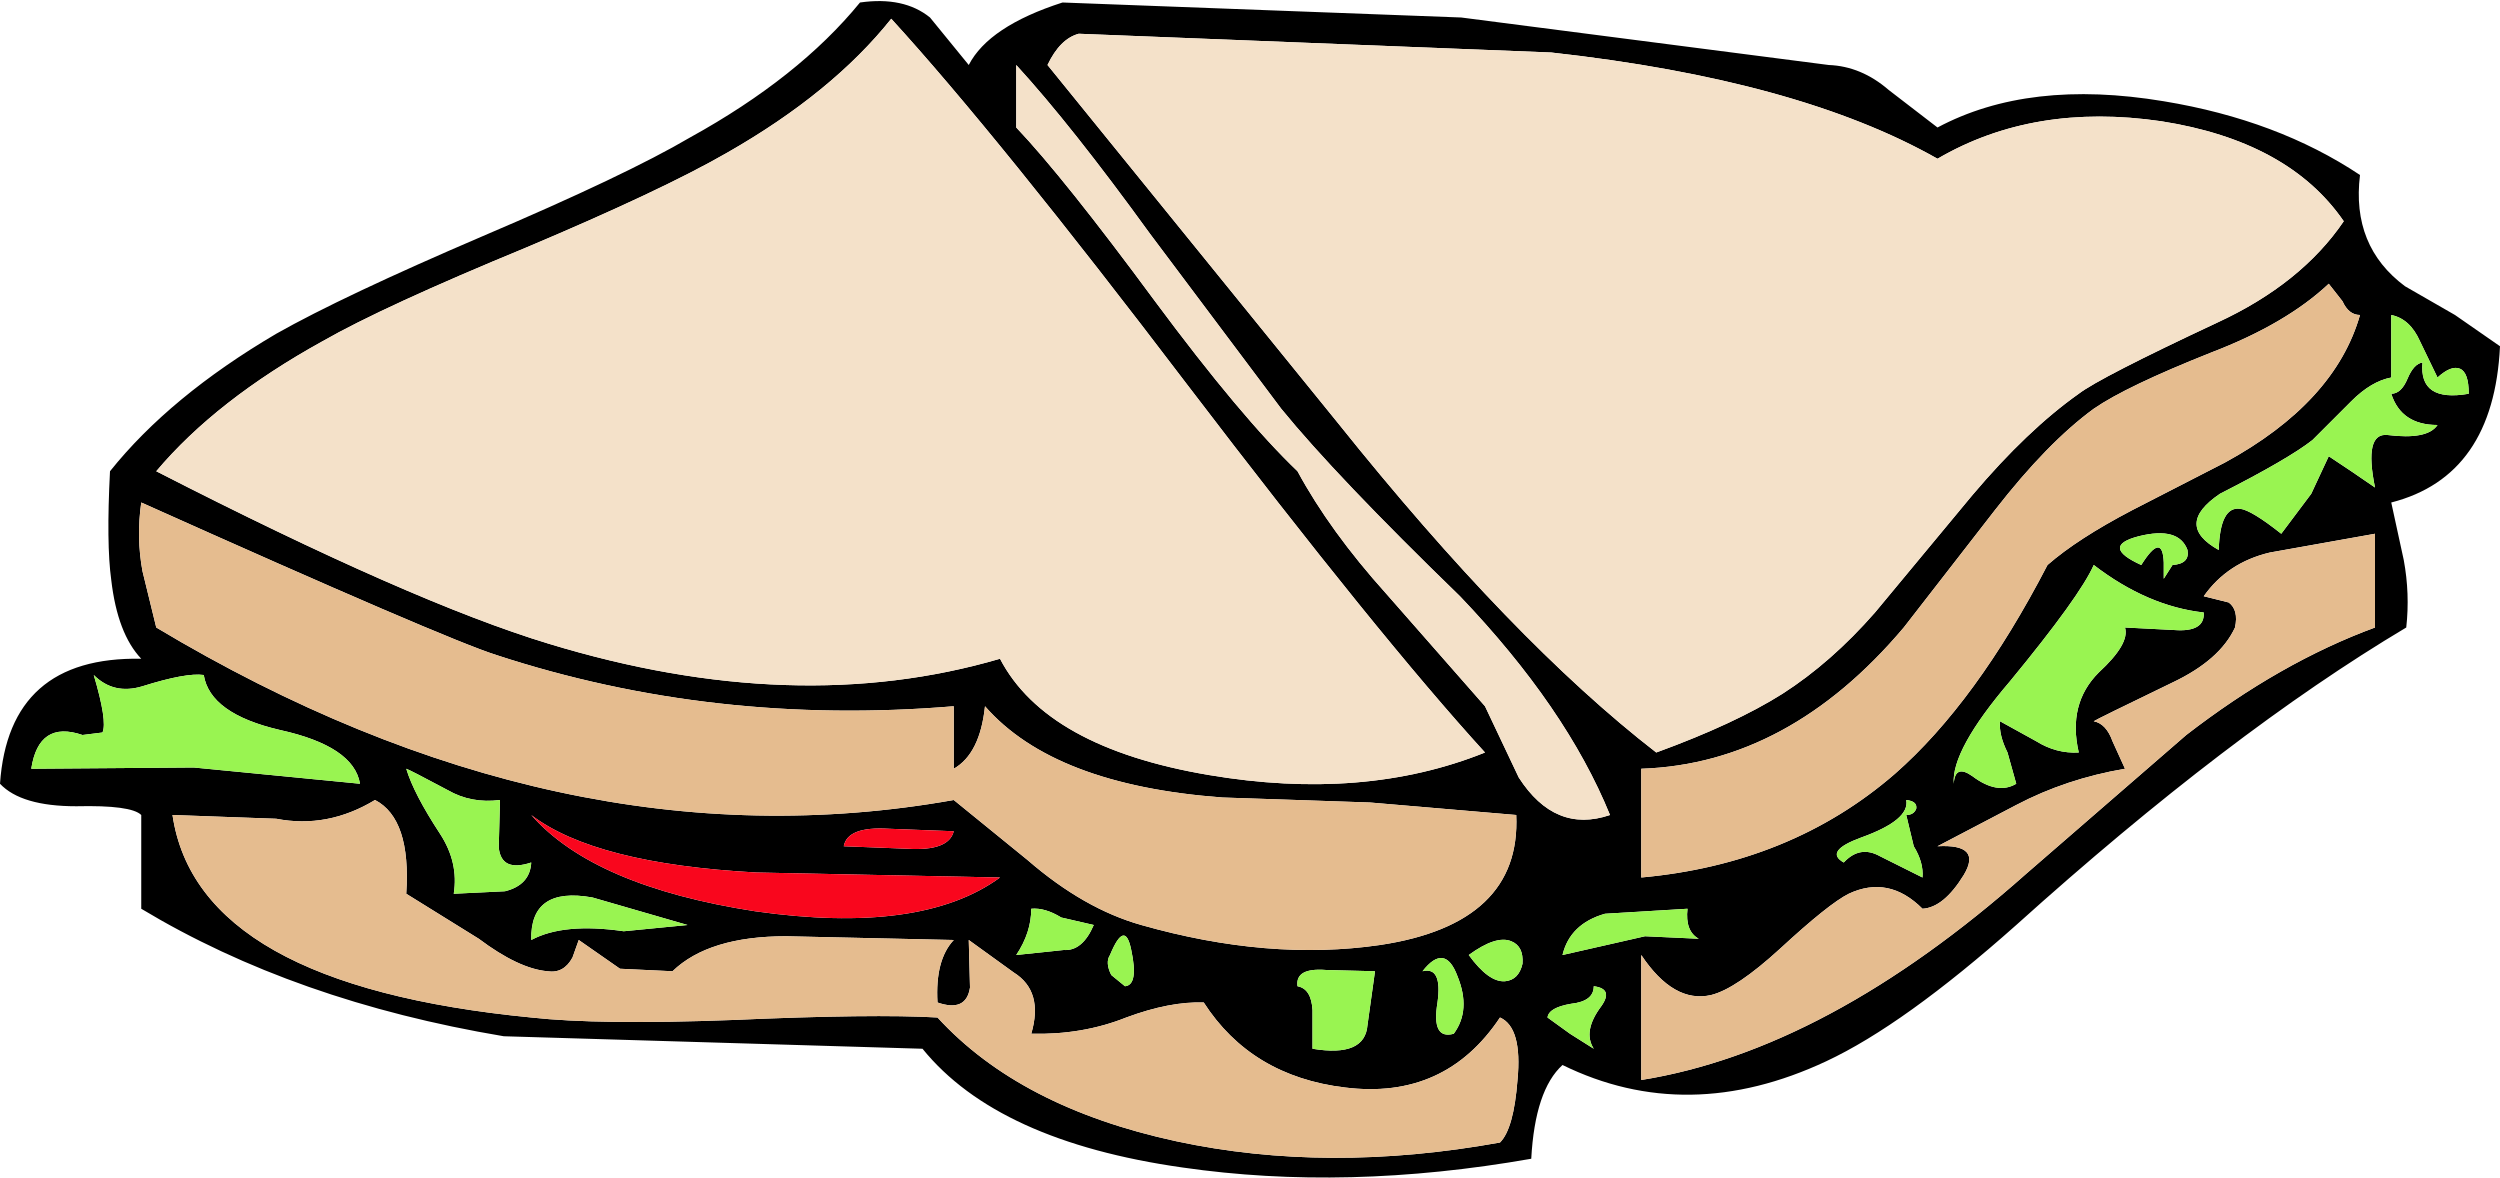 <?xml version="1.0" encoding="UTF-8" standalone="no"?>
<svg xmlns:xlink="http://www.w3.org/1999/xlink" height="47.1px" width="100.0px" xmlns="http://www.w3.org/2000/svg">
  <g transform="matrix(1, 0, 0, 1, 0.0, 0.0)">
    <path d="M77.5 5.1 Q81.15 3.15 86.55 4.05 91.1 4.8 94.4 7.0 94.05 9.85 96.2 11.45 L98.2 12.6 100.0 13.85 Q99.75 19.05 95.65 20.1 L96.15 22.4 Q96.4 23.75 96.25 25.1 89.2 29.3 80.65 37.0 76.15 41.0 73.05 42.45 67.5 45.05 62.5 42.6 61.4 43.6 61.25 46.35 53.85 47.65 47.3 46.7 39.9 45.65 36.9 41.95 L20.15 41.45 Q11.8 40.05 5.65 36.35 L5.65 32.6 Q5.25 32.2 3.05 32.25 0.85 32.25 0.0 31.35 0.35 26.25 5.65 26.35 4.7 25.35 4.45 23.2 4.25 21.75 4.4 18.85 6.8 15.85 11.05 13.35 13.7 11.85 19.3 9.45 25.05 7.0 27.6 5.5 31.95 3.1 34.4 0.1 36.15 -0.15 37.2 0.7 L38.75 2.6 Q39.55 1.05 42.5 0.1 L58.45 0.7 73.15 2.6 Q74.45 2.65 75.55 3.6 L77.5 5.1 M62.05 2.1 L43.15 1.35 Q42.4 1.55 41.9 2.6 L53.5 16.9 Q60.5 25.65 66.25 30.1 69.4 28.95 71.3 27.75 73.25 26.5 75.0 24.5 L78.9 19.8 Q81.1 17.2 83.15 15.75 84.0 15.1 88.7 12.9 92.05 11.35 93.75 8.85 91.55 5.65 86.45 4.85 81.35 4.1 77.5 6.35 71.95 3.2 62.05 2.1 M93.15 11.35 Q91.45 12.95 88.45 14.1 85.05 15.45 83.75 16.35 81.9 17.7 79.8 20.4 L76.15 25.1 Q71.55 30.55 65.65 30.75 L65.65 35.1 Q71.65 34.55 75.8 30.95 79.05 28.1 81.9 22.6 83.1 21.55 85.3 20.4 L89.0 18.5 Q93.4 16.1 94.4 12.6 93.95 12.6 93.7 12.05 L93.15 11.35 M95.65 12.6 L95.65 15.1 Q94.85 15.25 94.05 16.05 L92.5 17.6 Q91.55 18.35 88.8 19.75 86.95 21.0 88.75 22.0 88.8 20.25 89.6 20.35 90.05 20.4 91.25 21.35 L92.45 19.75 93.15 18.25 94.05 18.85 95.0 19.5 Q94.55 17.3 95.5 17.4 97.1 17.6 97.5 17.0 96.05 17.0 95.65 15.75 96.05 15.75 96.3 15.15 96.55 14.55 96.9 14.5 96.75 16.1 98.75 15.75 98.75 14.9 98.4 14.75 98.05 14.6 97.5 15.1 L96.8 13.65 Q96.4 12.75 95.65 12.6 M12.9 13.65 Q8.65 16.0 6.25 18.85 16.5 24.1 21.95 25.75 31.8 28.75 40.0 26.35 41.85 29.9 48.35 31.0 54.55 32.05 59.4 30.1 55.2 25.5 47.5 15.4 39.9 5.4 35.65 0.75 33.3 3.7 29.1 6.1 26.5 7.6 21.05 9.9 15.35 12.25 12.9 13.65 M40.65 5.1 Q42.55 7.1 46.2 12.05 49.65 16.7 51.9 18.85 53.2 21.25 55.45 23.75 L59.4 28.25 60.75 31.1 Q62.2 33.35 64.4 32.6 62.65 28.3 58.4 23.85 53.45 19.05 51.25 16.35 L46.0 9.35 Q42.85 5.0 40.65 2.6 L40.65 5.1 M48.9 31.9 Q42.15 31.4 39.4 28.25 39.2 30.15 38.15 30.75 L38.15 28.25 Q28.55 29.05 19.85 26.2 17.8 25.55 5.65 20.1 5.45 21.5 5.7 22.85 L6.25 25.1 Q22.45 34.8 38.15 32.0 L41.1 34.4 Q43.35 36.35 45.65 37.0 50.75 38.45 55.2 37.8 60.85 36.95 60.65 32.6 L54.8 32.1 48.9 31.9 M38.8 39.5 Q38.65 40.5 37.5 40.1 37.4 38.4 38.15 37.6 L31.45 37.45 Q28.35 37.45 26.9 38.85 L24.8 38.75 23.15 37.6 22.9 38.3 Q22.55 38.95 21.9 38.85 20.75 38.75 19.15 37.55 L16.25 35.75 Q16.45 32.75 15.0 32.0 13.1 33.15 11.05 32.75 L6.9 32.6 Q7.9 39.4 21.25 40.7 23.95 41.0 29.3 40.8 34.95 40.55 37.5 40.7 40.8 44.3 47.05 45.65 53.1 46.95 60.0 45.7 60.55 45.15 60.7 43.2 60.9 41.1 60.0 40.7 57.8 44.0 53.8 43.5 50.05 43.05 48.15 40.1 46.8 40.05 45.05 40.7 43.3 41.4 41.25 41.35 41.75 39.65 40.55 38.9 L38.75 37.6 38.8 39.5 M42.55 38.0 Q43.3 38.05 43.75 37.0 L42.45 36.7 Q41.8 36.3 41.25 36.35 41.25 37.3 40.65 38.2 L42.55 38.0 M36.3 33.95 Q37.95 34.05 38.15 33.25 L35.55 33.15 Q33.9 33.05 33.75 33.85 L36.3 33.95 M53.05 38.8 Q51.8 38.7 51.9 39.45 52.45 39.55 52.5 40.4 L52.5 41.95 Q54.6 42.3 54.7 41.0 L55.0 38.85 53.05 38.8 M45.25 38.0 Q45.0 36.75 44.4 38.2 44.2 38.5 44.45 39.0 L45.0 39.45 Q45.55 39.4 45.25 38.0 M11.2 29.2 Q8.4 28.55 8.15 27.0 7.45 26.9 5.7 27.45 4.55 27.8 3.75 27.0 4.3 28.85 4.1 29.3 L3.3 29.4 Q1.55 28.8 1.25 30.75 L7.75 30.7 14.4 31.35 Q14.15 29.85 11.2 29.2 M16.25 30.75 Q16.55 31.75 17.6 33.35 18.35 34.5 18.15 35.75 L20.2 35.65 Q21.2 35.4 21.25 34.5 20.05 34.9 19.95 33.9 L20.0 32.0 Q18.85 32.15 17.9 31.6 16.4 30.8 16.25 30.75 M27.5 37.0 L23.7 35.9 Q21.2 35.45 21.25 37.6 22.55 36.9 24.95 37.25 L27.5 37.0 M21.25 32.6 Q23.75 35.45 30.2 36.45 36.85 37.4 40.0 35.1 L30.25 34.9 Q23.8 34.55 21.25 32.6 M95.0 21.35 L90.8 22.1 Q89.1 22.5 88.15 23.85 L89.15 24.1 Q89.55 24.4 89.4 25.1 88.8 26.4 86.9 27.3 83.8 28.8 83.75 28.85 84.25 28.95 84.5 29.65 L85.0 30.75 Q82.65 31.15 80.65 32.2 L77.5 33.85 Q79.3 33.75 78.55 35.0 77.75 36.3 76.9 36.35 75.55 35.0 73.95 35.75 73.15 36.15 71.2 37.95 69.45 39.55 68.45 39.8 66.95 40.15 65.65 38.2 L65.65 43.2 Q73.1 42.0 81.05 34.95 L87.45 29.4 Q91.2 26.5 95.0 25.1 L95.0 21.35 M86.95 25.2 Q88.2 25.3 88.15 24.5 85.9 24.25 83.75 22.6 83.2 23.85 80.4 27.25 78.05 30.0 78.15 31.35 78.2 30.55 78.9 31.05 79.9 31.8 80.65 31.35 L80.3 30.1 Q79.95 29.4 80.0 28.85 L81.45 29.65 Q82.25 30.15 83.15 30.1 82.7 28.15 83.95 26.9 85.2 25.75 85.0 25.1 L86.95 25.2 M86.9 22.6 Q87.6 22.55 87.5 22.0 87.15 21.05 85.55 21.45 84.0 21.85 85.65 22.6 86.5 21.25 86.55 22.5 L86.55 23.15 86.9 22.6 M76.65 32.35 Q76.7 32.05 76.25 32.0 76.4 32.8 74.45 33.5 72.95 34.05 73.75 34.5 74.4 33.8 75.2 34.25 L76.9 35.1 Q76.95 34.5 76.55 33.85 L76.25 32.6 Q76.55 32.6 76.65 32.35 M67.95 37.55 Q67.4 37.25 67.5 36.35 L64.2 36.55 Q62.8 36.95 62.5 38.2 L65.8 37.45 67.95 37.55 M62.85 40.15 Q61.95 40.3 61.9 40.7 L62.8 41.35 63.75 41.95 Q63.3 41.25 64.05 40.25 64.55 39.55 63.75 39.45 63.75 40.05 62.85 40.15 M58.75 38.2 Q59.55 39.3 60.2 39.25 60.75 39.2 60.9 38.55 60.95 37.85 60.45 37.65 59.85 37.4 58.75 38.2 M57.5 40.1 Q57.25 41.6 58.15 41.35 58.85 40.4 58.3 39.05 57.8 37.7 56.9 38.85 57.7 38.65 57.5 40.1" fill="#000000" fill-rule="evenodd" stroke="none"/>
    <path d="M96.8 13.65 L97.5 15.1 Q98.05 14.6 98.4 14.75 98.75 14.9 98.75 15.75 96.75 16.1 96.9 14.5 96.55 14.55 96.3 15.15 96.05 15.75 95.65 15.75 96.05 17.0 97.5 17.0 97.1 17.6 95.5 17.4 94.55 17.3 95.0 19.5 L94.05 18.85 93.15 18.25 92.45 19.75 91.25 21.35 Q90.05 20.4 89.6 20.35 88.8 20.25 88.75 22.0 86.95 21.0 88.8 19.75 91.55 18.35 92.5 17.6 L94.05 16.05 Q94.85 15.25 95.65 15.1 L95.65 12.6 Q96.4 12.75 96.8 13.65" fill="#99f451" fill-rule="evenodd" stroke="none"/>
    <path d="M95.0 25.1 Q91.2 26.5 87.45 29.4 L81.05 34.95 Q73.1 42.0 65.65 43.2 L65.65 38.2 Q66.95 40.15 68.45 39.8 69.45 39.55 71.2 37.95 73.15 36.15 73.95 35.75 75.55 35.0 76.9 36.35 77.75 36.3 78.55 35.0 79.3 33.75 77.5 33.85 L80.65 32.2 Q82.65 31.15 85.0 30.75 L84.5 29.65 Q84.25 28.95 83.75 28.85 83.8 28.8 86.9 27.3 88.8 26.4 89.4 25.1 89.55 24.4 89.15 24.1 L88.15 23.85 Q89.1 22.5 90.8 22.1 L95.0 21.35 95.0 25.1" fill="#e5bc8f" fill-rule="evenodd" stroke="none"/>
    <path d="M93.15 11.35 L93.7 12.05 Q93.95 12.6 94.4 12.6 93.4 16.1 89.0 18.5 L85.3 20.4 Q83.1 21.55 81.9 22.6 79.05 28.1 75.8 30.95 71.65 34.55 65.65 35.1 L65.65 30.75 Q71.55 30.55 76.15 25.1 L79.8 20.4 Q81.9 17.7 83.75 16.35 85.05 15.45 88.45 14.1 91.45 12.95 93.15 11.35" fill="#e5bc8f" fill-rule="evenodd" stroke="none"/>
    <path d="M77.5 6.35 Q81.35 4.1 86.45 4.85 91.55 5.65 93.75 8.85 92.05 11.35 88.7 12.9 84.0 15.1 83.15 15.75 81.1 17.2 78.9 19.8 L75.0 24.5 Q73.25 26.5 71.3 27.75 69.4 28.95 66.25 30.1 60.5 25.65 53.5 16.9 L41.9 2.6 Q42.4 1.55 43.15 1.35 L62.05 2.1 Q71.95 3.2 77.5 6.35" fill="#f4e1c9" fill-rule="evenodd" stroke="none"/>
    <path d="M88.15 24.5 Q88.2 25.3 86.95 25.2 L85.0 25.1 Q85.2 25.75 83.95 26.9 82.7 28.15 83.15 30.1 82.25 30.15 81.45 29.65 L80.0 28.85 Q79.95 29.4 80.3 30.1 L80.65 31.35 Q79.9 31.8 78.9 31.05 78.2 30.55 78.15 31.35 78.05 30.0 80.4 27.25 83.2 23.85 83.75 22.6 85.9 24.25 88.15 24.5" fill="#99f451" fill-rule="evenodd" stroke="none"/>
    <path d="M87.5 22.0 Q87.6 22.55 86.9 22.6 L86.55 23.15 86.55 22.5 Q86.5 21.25 85.65 22.6 84.0 21.85 85.55 21.45 87.15 21.05 87.5 22.0" fill="#99f451" fill-rule="evenodd" stroke="none"/>
    <path d="M76.25 32.6 L76.55 33.85 Q76.95 34.5 76.9 35.1 L75.2 34.25 Q74.4 33.8 73.75 34.5 72.95 34.05 74.45 33.5 76.4 32.8 76.25 32.0 76.7 32.05 76.65 32.35 76.55 32.6 76.25 32.6" fill="#99f451" fill-rule="evenodd" stroke="none"/>
    <path d="M67.5 36.35 Q67.4 37.25 67.95 37.55 L65.8 37.45 62.5 38.2 Q62.8 36.95 64.2 36.55 L67.5 36.35" fill="#99f451" fill-rule="evenodd" stroke="none"/>
    <path d="M63.75 39.45 Q64.55 39.55 64.05 40.25 63.3 41.25 63.75 41.95 L62.8 41.35 61.9 40.7 Q61.95 40.3 62.85 40.15 63.75 40.05 63.75 39.45" fill="#99f451" fill-rule="evenodd" stroke="none"/>
    <path d="M51.25 16.35 Q53.45 19.05 58.4 23.85 62.65 28.3 64.4 32.6 62.2 33.35 60.75 31.1 L59.4 28.25 55.45 23.75 Q53.2 21.25 51.9 18.85 49.65 16.7 46.2 12.05 42.55 7.1 40.65 5.1 L40.65 2.6 Q42.85 5.0 46.0 9.35 L51.25 16.35" fill="#f4e1c9" fill-rule="evenodd" stroke="none"/>
    <path d="M54.8 32.1 L60.65 32.6 Q60.85 36.95 55.2 37.8 50.75 38.45 45.65 37.0 43.35 36.35 41.1 34.4 L38.15 32.0 Q22.45 34.8 6.25 25.1 L5.7 22.85 Q5.45 21.5 5.65 20.1 17.8 25.55 19.85 26.2 28.55 29.05 38.15 28.25 L38.15 30.75 Q39.2 30.15 39.4 28.25 42.15 31.4 48.9 31.9 L54.8 32.1" fill="#e5bc8f" fill-rule="evenodd" stroke="none"/>
    <path d="M58.75 38.2 Q59.85 37.4 60.45 37.65 60.95 37.85 60.9 38.55 60.75 39.2 60.2 39.25 59.55 39.3 58.75 38.2" fill="#99f451" fill-rule="evenodd" stroke="none"/>
    <path d="M38.15 37.6 Q37.4 38.4 37.5 40.1 38.65 40.5 38.8 39.5 L38.75 37.6 40.55 38.9 Q41.75 39.65 41.25 41.35 43.3 41.4 45.05 40.7 46.8 40.05 48.15 40.1 50.05 43.05 53.8 43.5 57.8 44.0 60.0 40.7 60.9 41.1 60.7 43.2 60.55 45.15 60.0 45.7 53.1 46.95 47.05 45.65 40.8 44.3 37.5 40.7 34.95 40.55 29.3 40.8 23.95 41.0 21.25 40.7 7.9 39.4 6.9 32.6 L11.05 32.75 Q13.1 33.15 15.0 32.0 16.45 32.75 16.25 35.75 L19.15 37.55 Q20.75 38.75 21.9 38.85 22.55 38.95 22.9 38.3 L23.15 37.6 24.8 38.75 26.9 38.85 Q28.35 37.45 31.45 37.45 L38.15 37.6" fill="#e5bc8f" fill-rule="evenodd" stroke="none"/>
    <path d="M56.9 38.85 Q57.8 37.7 58.3 39.05 58.85 40.4 58.15 41.35 57.25 41.6 57.5 40.1 57.7 38.65 56.9 38.85" fill="#99f451" fill-rule="evenodd" stroke="none"/>
    <path d="M55.0 38.85 L54.7 41.0 Q54.6 42.3 52.5 41.95 L52.5 40.4 Q52.45 39.55 51.9 39.45 51.8 38.7 53.05 38.8 L55.0 38.85" fill="#99f451" fill-rule="evenodd" stroke="none"/>
    <path d="M29.1 6.1 Q33.3 3.7 35.65 0.75 39.9 5.4 47.5 15.4 55.2 25.5 59.4 30.1 54.55 32.05 48.35 31.0 41.85 29.9 40.0 26.35 31.8 28.75 21.95 25.75 16.5 24.1 6.25 18.85 8.65 16.0 12.9 13.65 15.35 12.25 21.05 9.9 26.5 7.6 29.1 6.1" fill="#f4e1c9" fill-rule="evenodd" stroke="none"/>
    <path d="M44.4 38.2 Q45.0 36.75 45.25 38.0 45.55 39.4 45.0 39.45 L44.45 39.0 Q44.2 38.5 44.4 38.2" fill="#99f451" fill-rule="evenodd" stroke="none"/>
    <path d="M41.25 36.35 Q41.8 36.3 42.45 36.7 L43.75 37.0 Q43.3 38.05 42.55 38.0 L40.65 38.2 Q41.25 37.3 41.25 36.35" fill="#99f451" fill-rule="evenodd" stroke="none"/>
    <path d="M33.75 33.85 Q33.9 33.05 35.55 33.15 L38.15 33.25 Q37.95 34.05 36.3 33.95 L33.75 33.85" fill="#f9061d" fill-rule="evenodd" stroke="none"/>
    <path d="M30.25 34.9 L40.0 35.1 Q36.85 37.4 30.2 36.45 23.75 35.45 21.25 32.6 23.8 34.55 30.25 34.9" fill="#f9061d" fill-rule="evenodd" stroke="none"/>
    <path d="M27.5 37.0 L24.95 37.25 Q22.55 36.9 21.25 37.6 21.2 35.45 23.7 35.9 L27.5 37.0" fill="#99f451" fill-rule="evenodd" stroke="none"/>
    <path d="M20.0 32.0 L19.95 33.9 Q20.05 34.9 21.25 34.5 21.2 35.4 20.2 35.65 L18.15 35.75 Q18.35 34.5 17.6 33.35 16.55 31.75 16.25 30.75 16.4 30.8 17.9 31.6 18.85 32.15 20.0 32.0" fill="#99f451" fill-rule="evenodd" stroke="none"/>
    <path d="M8.15 27.0 Q8.4 28.55 11.2 29.2 14.15 29.85 14.4 31.35 L7.75 30.7 1.25 30.75 Q1.55 28.8 3.3 29.4 L4.1 29.3 Q4.3 28.85 3.75 27.0 4.55 27.8 5.7 27.45 7.45 26.9 8.15 27.0" fill="#99f451" fill-rule="evenodd" stroke="none"/>
  </g>
</svg>
